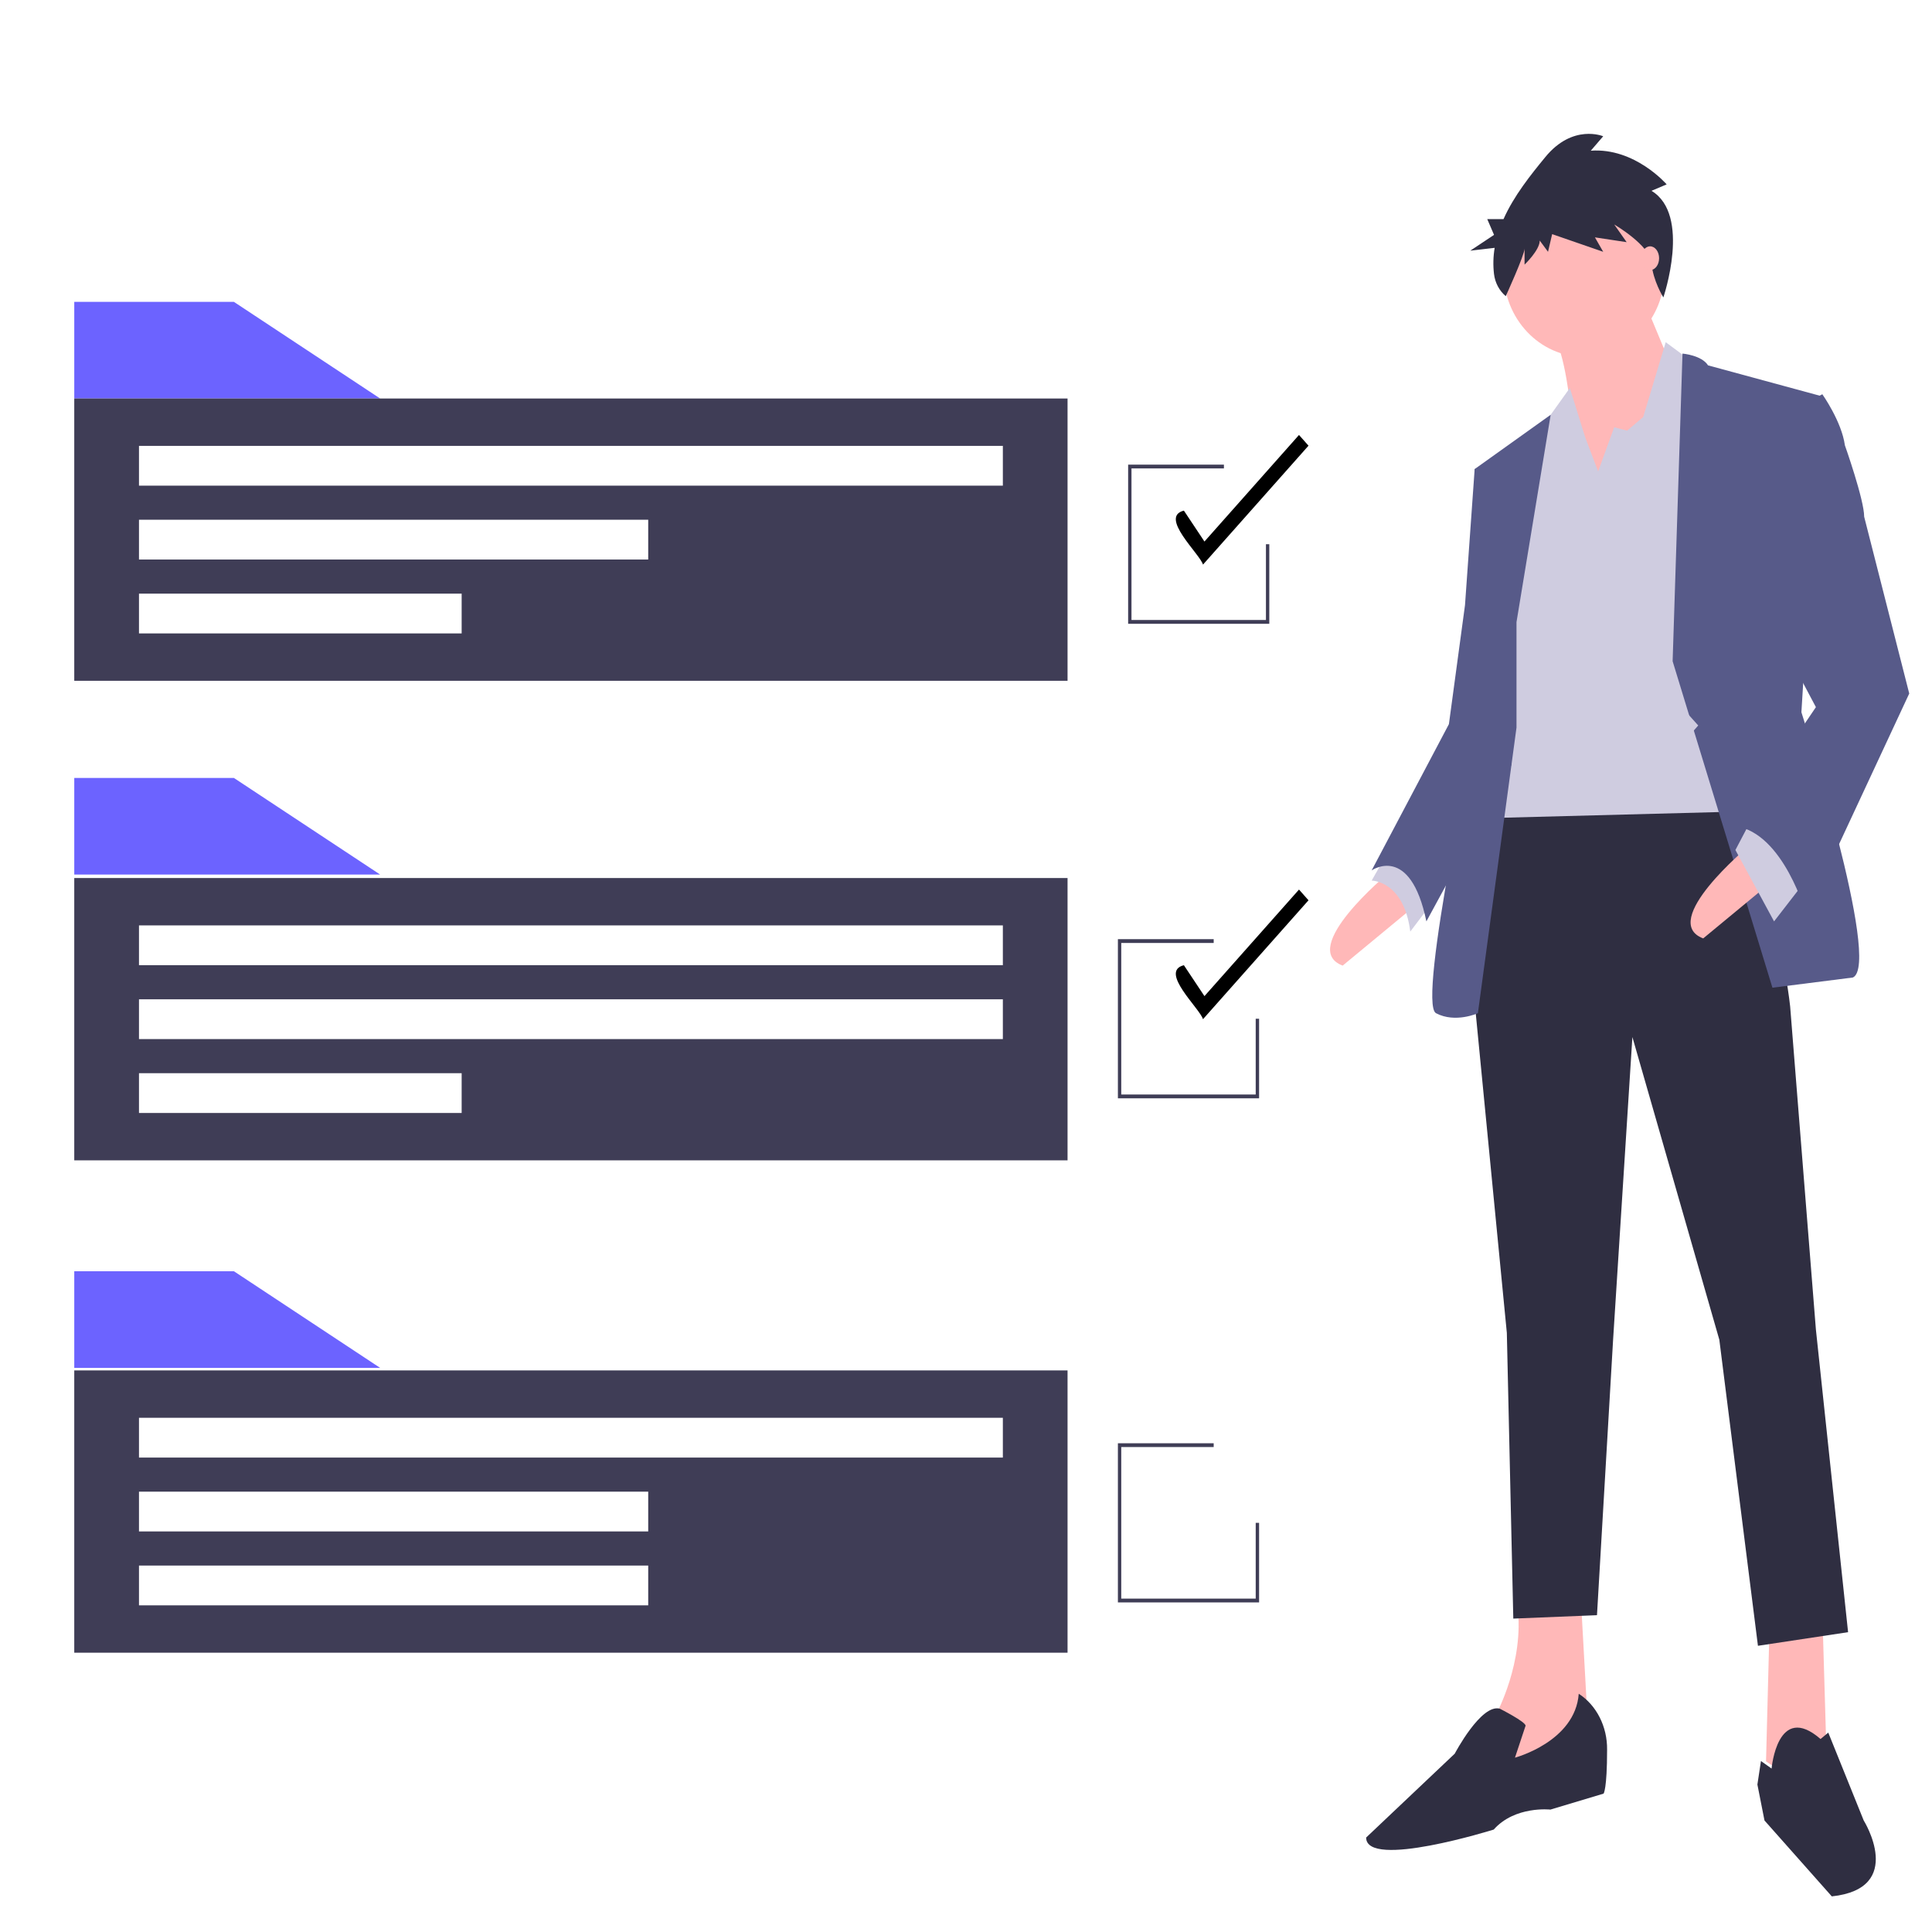 <?xml version="1.0" encoding="UTF-8" standalone="no"?>
<!DOCTYPE svg PUBLIC "-//W3C//DTD SVG 1.1//EN" "http://www.w3.org/Graphics/SVG/1.1/DTD/svg11.dtd">
<svg version="1.1" xmlns="http://www.w3.org/2000/svg" xmlns:xlink="http://www.w3.org/1999/xlink" preserveAspectRatio="xMidYMid meet" viewBox="0 0 640 640" width="600" height="600"><defs><path d="M24.6 289.71L24.6 257.71L77.49 257.71L125.93 289.71L125.93 289.71L24.6 289.71Z" id="a2d2emJYXW"></path><path d="M24.6 290.86L24.6 384.38L353.64 384.38L353.64 290.86L24.6 290.86ZM152.93 368.69L46.04 368.69L46.04 355.51L152.93 355.51L152.93 368.69ZM332.21 344.21L46.04 344.21L46.04 331.03L332.21 331.03L332.21 344.21ZM332.21 319.73L46.04 319.73L46.04 306.55L332.21 306.55L332.21 319.73Z" id="e5QMVcdUl4"></path><path d="M24.6 132.01L24.6 100L77.49 100L125.93 132.01L125.93 132.01L24.6 132.01Z" id="cs4g1gxaP"></path><path d="M24.6 132.01L24.6 225.52L353.64 225.52L353.64 132.01L24.6 132.01ZM152.93 209.83L46.04 209.83L46.04 196.65L152.93 196.65L152.93 209.83ZM214.73 185.35L46.04 185.35L46.04 172.17L214.73 172.17L214.73 185.35ZM332.21 160.88L46.04 160.88L46.04 147.7L332.21 147.7L332.21 160.88Z" id="bA6ImGg4V"></path><path d="M24.6 453.13L24.6 421.12L77.49 421.12L125.93 453.13L125.93 453.13L24.6 453.13Z" id="a2S9nRyy4f"></path><path d="M24.6 453.97L24.6 547.48L353.64 547.48L353.64 453.97L24.6 453.97ZM214.73 531.79L46.04 531.79L46.04 518.61L214.73 518.61L214.73 531.79ZM214.73 507.31L46.04 507.31L46.04 494.13L214.73 494.13L214.73 507.31ZM332.21 482.84L46.04 482.84L46.04 469.66L332.21 469.66L332.21 482.84Z" id="k18wi7OqIn"></path><path d="M398.51 187.03C397.43 183.43 383.88 171.21 392.18 169.15C392.64 169.83 394.91 173.25 398.99 179.39L430.31 144.09L433.46 147.64C414.82 168.65 403.17 181.78 398.51 187.03Z" id="d5uECeP52"></path><path d="M373.71 206.64L373.71 153.92L405.44 153.92L405.44 155.17L374.82 155.17L374.82 205.38L419.36 205.38L419.36 180.28L420.47 180.28L420.47 206.64L420.47 206.64L373.71 206.64Z" id="b3HwHfzQLi"></path><path d="M370.32 530.82L370.32 478.1L402.05 478.1L402.05 479.35L371.43 479.35L371.43 529.56L415.97 529.56L415.97 504.46L417.09 504.46L417.09 530.82L417.09 530.82L370.32 530.82Z" id="a12jLmHskq"></path><path d="M370.32 363.83L370.32 311.11L402.05 311.11L402.05 312.37L371.43 312.37L371.43 362.57L415.97 362.57L415.97 337.47L417.09 337.47L417.09 363.83L417.09 363.83L370.32 363.83Z" id="agrCvWVgb"></path><path d="M398.51 337.62C397.43 334.02 383.88 321.8 392.18 319.74C392.64 320.42 394.91 323.84 398.99 329.98L430.31 294.68L433.46 298.23C414.82 319.24 403.17 332.37 398.51 337.62Z" id="a1sMvkN1Ii"></path><path d="M604.97 578.17L590.89 587.44L585.02 583.47L586.19 538.48L603.8 538.48L603.8 538.48L604.97 578.17Z" id="f83GNcXTj"></path><path d="M523.82 532.09L526.17 574.44L493.3 590.31C494.71 576.82 495.49 569.32 495.65 567.82C495.65 567.82 505.04 550.62 502.69 532.09C505.51 532.09 512.55 532.09 523.82 532.09Z" id="a6NjTbvrUV"></path><path d="M586.86 585.86C586.86 585.86 588.78 563.64 603.08 576.07C603.25 575.93 604.1 575.23 605.64 573.95C612.68 591.42 616.59 601.12 617.38 603.06C617.38 603.06 631.46 625.56 606.81 628.2C606.81 628.2 584.51 603.06 584.51 603.06C584.35 602.27 583.57 598.3 582.16 591.15L583.34 583.36C585.21 584.69 586.39 585.53 586.86 585.86Z" id="a70nhKXIy"></path><path d="M532.37 579.6C532.37 592.84 531.2 594.16 531.2 594.16C529.43 594.69 515.35 598.92 513.59 599.45C513.59 599.45 501.85 598.13 494.81 606.07C494.81 606.07 452.55 619.3 452.55 608.71C452.55 608.71 481.9 580.93 481.9 580.93C481.9 580.93 490.61 564.34 496.82 566.02C496.82 566.02 505.37 570.34 505.37 571.66C505.37 571.66 501.85 582.25 501.85 582.25C501.85 582.25 521.8 576.96 522.98 561.08C528.86 564.87 532.46 571.96 532.37 579.6Z" id="b6YRulavAE"></path><path d="M459.71 289.45C459.71 289.45 429.85 314.24 444.78 319.87C444.78 319.87 469.31 299.59 469.31 299.59C467.39 297.56 461.63 291.48 459.71 289.45Z" id="arQ7rqTT1"></path><path d="M460.77 280.44C456.94 287.2 454.8 290.95 454.38 291.71C454.38 291.71 465.04 291.71 467.17 308.6C467.74 307.85 470.59 304.1 475.7 297.34L460.77 280.44Z" id="cNQbaJoo"></path><path d="M572.75 256.78C572.75 256.78 589.81 304.1 593.01 333.39C593.01 333.39 601.54 440.42 601.54 440.42C602.25 447.1 605.8 480.52 612.2 540.68L582.34 545.19L569.55 443.8L540.75 343.53L534.36 443.8L529.02 535.05L501.3 536.18L499.16 441.54L487.43 321L493.83 263.54C535.92 259.94 562.22 257.68 572.75 256.78Z" id="e1xK1KghSZ"></path><path d="M524.76 61.88C510.03 61.88 498.1 74.49 498.1 90.05C498.1 105.6 510.03 118.21 524.76 118.21C539.48 118.21 551.42 105.6 551.42 90.05C551.42 74.49 539.48 61.88 524.76 61.88Z" id="c2n0n0YQjq"></path><path d="M555.39 125.53C536.2 154.6 525.54 170.75 523.4 173.98C523.4 173.98 521.27 121.03 514.87 112.01C508.47 103 543.66 97.37 543.66 97.37C545.23 101.12 549.14 110.51 555.39 125.53Z" id="brBYzyTEo"></path><path d="M534.73 141.53L539 142.66L544.33 138.15L551.79 113.36L562.46 121.25L576.32 268.83L489.94 271.09L501.67 168.57L512.34 139.28L520.03 128.52L525.13 144.91L529.4 156.17L529.4 156.17L534.73 141.53Z" id="b5wPUhhmha"></path><path d="M554.08 219.04C556.04 157.89 557.13 123.92 557.35 117.13C557.35 117.13 563.68 117.65 565.81 121.03C565.81 121.03 603.14 131.17 603.14 131.17C602.5 141.64 597.38 225.46 596.74 235.94C596.74 235.94 623.4 319.31 613.8 323.81C613.8 323.81 587.14 327.19 587.14 327.19C582.73 312.77 571.71 276.72 554.08 219.04Z" id="jpxlOQaGC"></path><path d="M502.36 206.08L513.68 137.4L488.5 155.39L494.9 204.96C491.7 225.24 489.92 236.5 489.57 238.76C489.57 238.76 469.31 332.26 475.7 335.64C482.1 339.02 489.57 335.64 489.57 335.64C490.42 329.33 494.69 297.79 502.36 241.01L502.36 206.08Z" id="bS86ihG77"></path><path d="M495.97 153.13L488.5 155.39L485.3 200.45L479.97 239.88C464.61 268.95 456.08 285.1 454.38 288.33C454.38 288.33 467.17 279.31 472.51 305.22C474.38 301.77 483.78 284.49 500.69 253.38L495.97 153.13Z" id="c2r4Wo70eu"></path><path d="M579.14 280.44C579.14 280.44 549.28 305.22 564.21 310.86C564.21 310.86 588.74 290.58 588.74 290.58C586.82 288.55 581.06 282.47 579.14 280.44Z" id="h2l92QNEKR"></path><path d="M587.68 305.22L574.88 281.57L580.21 271.43L597.27 292.83L597.27 292.83L587.68 305.22Z" id="fos5gpzMq"></path><path d="M595.14 135.11C600.26 132.41 603.1 130.9 603.67 130.6C603.67 130.6 610.07 139.62 611.14 147.5C611.14 147.5 617.53 165.53 617.53 171.16C617.53 171.16 632.46 229.74 632.46 229.74C629.05 237.07 601.75 295.65 598.34 302.97C598.34 302.97 590.87 275.93 574.88 273.68C576.66 271.05 585.54 257.91 601.54 234.25L586.61 206.08L595.14 135.11Z" id="avUWE0d1X"></path><path d="M552.1 61.08C552.1 61.08 541.59 48.86 526.97 49.92C527.38 49.44 530.67 45.62 531.08 45.14C531.08 45.14 521.03 40.88 511.89 52.05C507.08 57.92 501.52 64.81 498.06 72.58C497.7 72.58 495.9 72.58 492.67 72.58L494.92 77.81L487.05 83.04C491.9 82.47 494.59 82.16 495.13 82.1C494.64 84.96 494.57 87.88 494.91 90.77C495.25 93.65 496.65 96.29 498.8 98.11C498.8 98.11 498.8 98.11 498.8 98.11C498.8 98.11 505.03 84.47 505.03 82.35C505.03 82.88 505.03 87.13 505.03 87.66C505.03 87.66 510.06 82.88 510.06 79.69C510.24 79.94 511.15 81.18 512.8 83.41L514.17 77.56L531.08 83.41L528.34 78.63L538.85 80.22C536.38 76.71 535.01 74.76 534.74 74.37C534.74 74.37 546.62 81.28 547.08 87.13C547.53 92.98 551.01 98.52 551.01 98.52C551.01 98.52 560.33 71.18 547.08 63.21C548.08 62.79 551.6 61.3 552.1 61.08Z" id="fNO7WJLY2"></path><path d="M549.6 85.54C549.6 87.72 548.27 89.48 546.62 89.48C544.97 89.48 543.63 87.72 543.63 85.54C543.63 83.36 544.97 81.6 546.62 81.6C548.27 81.6 549.6 83.36 549.6 85.54Z" id="c1OWh9iX9c"></path><path d="M549.95 254.77L533.13 227.19L540.14 215.37L562.56 240.32L562.56 240.32L549.95 254.77Z" id="aaVA8Smra"></path></defs><g><g><g><g><use xlink:href="#a2d2emJYXW" opacity="1" fill="#6c63ff" fill-opacity="1"></use><g><use xlink:href="#a2d2emJYXW" opacity="1" fill-opacity="0" stroke="#000000" stroke-width="1" stroke-opacity="0"></use></g></g><g><use xlink:href="#e5QMVcdUl4" opacity="1" fill="#3f3d56" fill-opacity="1"></use><g><use xlink:href="#e5QMVcdUl4" opacity="1" fill-opacity="0" stroke="#000000" stroke-width="1" stroke-opacity="0"></use></g></g><g><g><use xlink:href="#cs4g1gxaP" opacity="1" fill="#6c63ff" fill-opacity="1"></use><g><use xlink:href="#cs4g1gxaP" opacity="1" fill-opacity="0" stroke="#000000" stroke-width="1" stroke-opacity="0"></use></g></g><g><use xlink:href="#bA6ImGg4V" opacity="1" fill="#3f3d56" fill-opacity="1"></use><g><use xlink:href="#bA6ImGg4V" opacity="1" fill-opacity="0" stroke="#000000" stroke-width="1" stroke-opacity="0"></use></g></g></g><g><use xlink:href="#a2S9nRyy4f" opacity="1" fill="#6c63ff" fill-opacity="1"></use><g><use xlink:href="#a2S9nRyy4f" opacity="1" fill-opacity="0" stroke="#000000" stroke-width="1" stroke-opacity="0"></use></g></g><g><use xlink:href="#k18wi7OqIn" opacity="1" fill="#3f3d56" fill-opacity="1"></use><g><use xlink:href="#k18wi7OqIn" opacity="1" fill-opacity="0" stroke="#000000" stroke-width="1" stroke-opacity="0"></use></g></g><g><use xlink:href="#d5uECeP52" opacity="1" fill="#000000" fill-opacity="1"></use><g><use xlink:href="#d5uECeP52" opacity="1" fill-opacity="0" stroke="#000000" stroke-width="1" stroke-opacity="0"></use></g></g><g><g><use xlink:href="#b3HwHfzQLi" opacity="1" fill="#3f3d56" fill-opacity="1"></use><g><use xlink:href="#b3HwHfzQLi" opacity="1" fill-opacity="0" stroke="#000000" stroke-width="1" stroke-opacity="0"></use></g></g><g><use xlink:href="#a12jLmHskq" opacity="1" fill="#3f3d56" fill-opacity="1"></use><g><use xlink:href="#a12jLmHskq" opacity="1" fill-opacity="0" stroke="#000000" stroke-width="1" stroke-opacity="0"></use></g></g><g><use xlink:href="#agrCvWVgb" opacity="1" fill="#3f3d56" fill-opacity="1"></use><g><use xlink:href="#agrCvWVgb" opacity="1" fill-opacity="0" stroke="#000000" stroke-width="1" stroke-opacity="0"></use></g></g></g><g><use xlink:href="#a1sMvkN1Ii" opacity="1" fill="#000000" fill-opacity="1"></use><g><use xlink:href="#a1sMvkN1Ii" opacity="1" fill-opacity="0" stroke="#000000" stroke-width="1" stroke-opacity="0"></use></g></g></g><g><g><use xlink:href="#f83GNcXTj" opacity="1" fill="#ffb8b8" fill-opacity="1"></use><g><use xlink:href="#f83GNcXTj" opacity="1" fill-opacity="0" stroke="#000000" stroke-width="1" stroke-opacity="0"></use></g></g><g><use xlink:href="#a6NjTbvrUV" opacity="1" fill="#ffb8b8" fill-opacity="1"></use><g><use xlink:href="#a6NjTbvrUV" opacity="1" fill-opacity="0" stroke="#000000" stroke-width="1" stroke-opacity="0"></use></g></g><g><use xlink:href="#a70nhKXIy" opacity="1" fill="#2f2e41" fill-opacity="1"></use><g><use xlink:href="#a70nhKXIy" opacity="1" fill-opacity="0" stroke="#000000" stroke-width="1" stroke-opacity="0"></use></g></g><g><use xlink:href="#b6YRulavAE" opacity="1" fill="#2f2e41" fill-opacity="1"></use><g><use xlink:href="#b6YRulavAE" opacity="1" fill-opacity="0" stroke="#000000" stroke-width="1" stroke-opacity="0"></use></g></g><g><g><use xlink:href="#arQ7rqTT1" opacity="1" fill="#ffb8b8" fill-opacity="1"></use><g><use xlink:href="#arQ7rqTT1" opacity="1" fill-opacity="0" stroke="#000000" stroke-width="1" stroke-opacity="0"></use></g></g><g><use xlink:href="#cNQbaJoo" opacity="1" fill="#cfcce0" fill-opacity="1"></use><g><use xlink:href="#cNQbaJoo" opacity="1" fill-opacity="0" stroke="#000000" stroke-width="1" stroke-opacity="0"></use></g></g><g><use xlink:href="#e1xK1KghSZ" opacity="1" fill="#2f2e41" fill-opacity="1"></use><g><use xlink:href="#e1xK1KghSZ" opacity="1" fill-opacity="0" stroke="#000000" stroke-width="1" stroke-opacity="0"></use></g></g><g><use xlink:href="#c2n0n0YQjq" opacity="1" fill="#ffb8b8" fill-opacity="1"></use><g><use xlink:href="#c2n0n0YQjq" opacity="1" fill-opacity="0" stroke="#000000" stroke-width="1" stroke-opacity="0"></use></g></g><g><use xlink:href="#brBYzyTEo" opacity="1" fill="#ffb8b8" fill-opacity="1"></use><g><use xlink:href="#brBYzyTEo" opacity="1" fill-opacity="0" stroke="#000000" stroke-width="1" stroke-opacity="0"></use></g></g><g><use xlink:href="#b5wPUhhmha" opacity="1" fill="#cfcce0" fill-opacity="1"></use><g><use xlink:href="#b5wPUhhmha" opacity="1" fill-opacity="0" stroke="#000000" stroke-width="1" stroke-opacity="0"></use></g></g><g><use xlink:href="#jpxlOQaGC" opacity="1" fill="#575a89" fill-opacity="1"></use><g><use xlink:href="#jpxlOQaGC" opacity="1" fill-opacity="0" stroke="#000000" stroke-width="1" stroke-opacity="0"></use></g></g><g><use xlink:href="#bS86ihG77" opacity="1" fill="#575a89" fill-opacity="1"></use><g><use xlink:href="#bS86ihG77" opacity="1" fill-opacity="0" stroke="#000000" stroke-width="1" stroke-opacity="0"></use></g></g><g><use xlink:href="#c2r4Wo70eu" opacity="1" fill="#575a89" fill-opacity="1"></use><g><use xlink:href="#c2r4Wo70eu" opacity="1" fill-opacity="0" stroke="#000000" stroke-width="1" stroke-opacity="0"></use></g></g><g><use xlink:href="#h2l92QNEKR" opacity="1" fill="#ffb8b8" fill-opacity="1"></use><g><use xlink:href="#h2l92QNEKR" opacity="1" fill-opacity="0" stroke="#000000" stroke-width="1" stroke-opacity="0"></use></g></g><g><use xlink:href="#fos5gpzMq" opacity="1" fill="#cfcce0" fill-opacity="1"></use><g><use xlink:href="#fos5gpzMq" opacity="1" fill-opacity="0" stroke="#000000" stroke-width="1" stroke-opacity="0"></use></g></g><g><use xlink:href="#avUWE0d1X" opacity="1" fill="#575a89" fill-opacity="1"></use><g><use xlink:href="#avUWE0d1X" opacity="1" fill-opacity="0" stroke="#000000" stroke-width="1" stroke-opacity="0"></use></g></g><g><use xlink:href="#fNO7WJLY2" opacity="1" fill="#2f2e41" fill-opacity="1"></use><g><use xlink:href="#fNO7WJLY2" opacity="1" fill-opacity="0" stroke="#000000" stroke-width="1" stroke-opacity="0"></use></g></g><g><use xlink:href="#c1OWh9iX9c" opacity="1" fill="#ffb8b8" fill-opacity="1"></use><g><use xlink:href="#c1OWh9iX9c" opacity="1" fill-opacity="0" stroke="#000000" stroke-width="1" stroke-opacity="0"></use></g></g><g><use xlink:href="#aaVA8Smra" opacity="1" fill="#cfcce0" fill-opacity="1"></use><g><use xlink:href="#aaVA8Smra" opacity="1" fill-opacity="0" stroke="#000000" stroke-width="1" stroke-opacity="0"></use></g></g></g></g></g></g></svg>